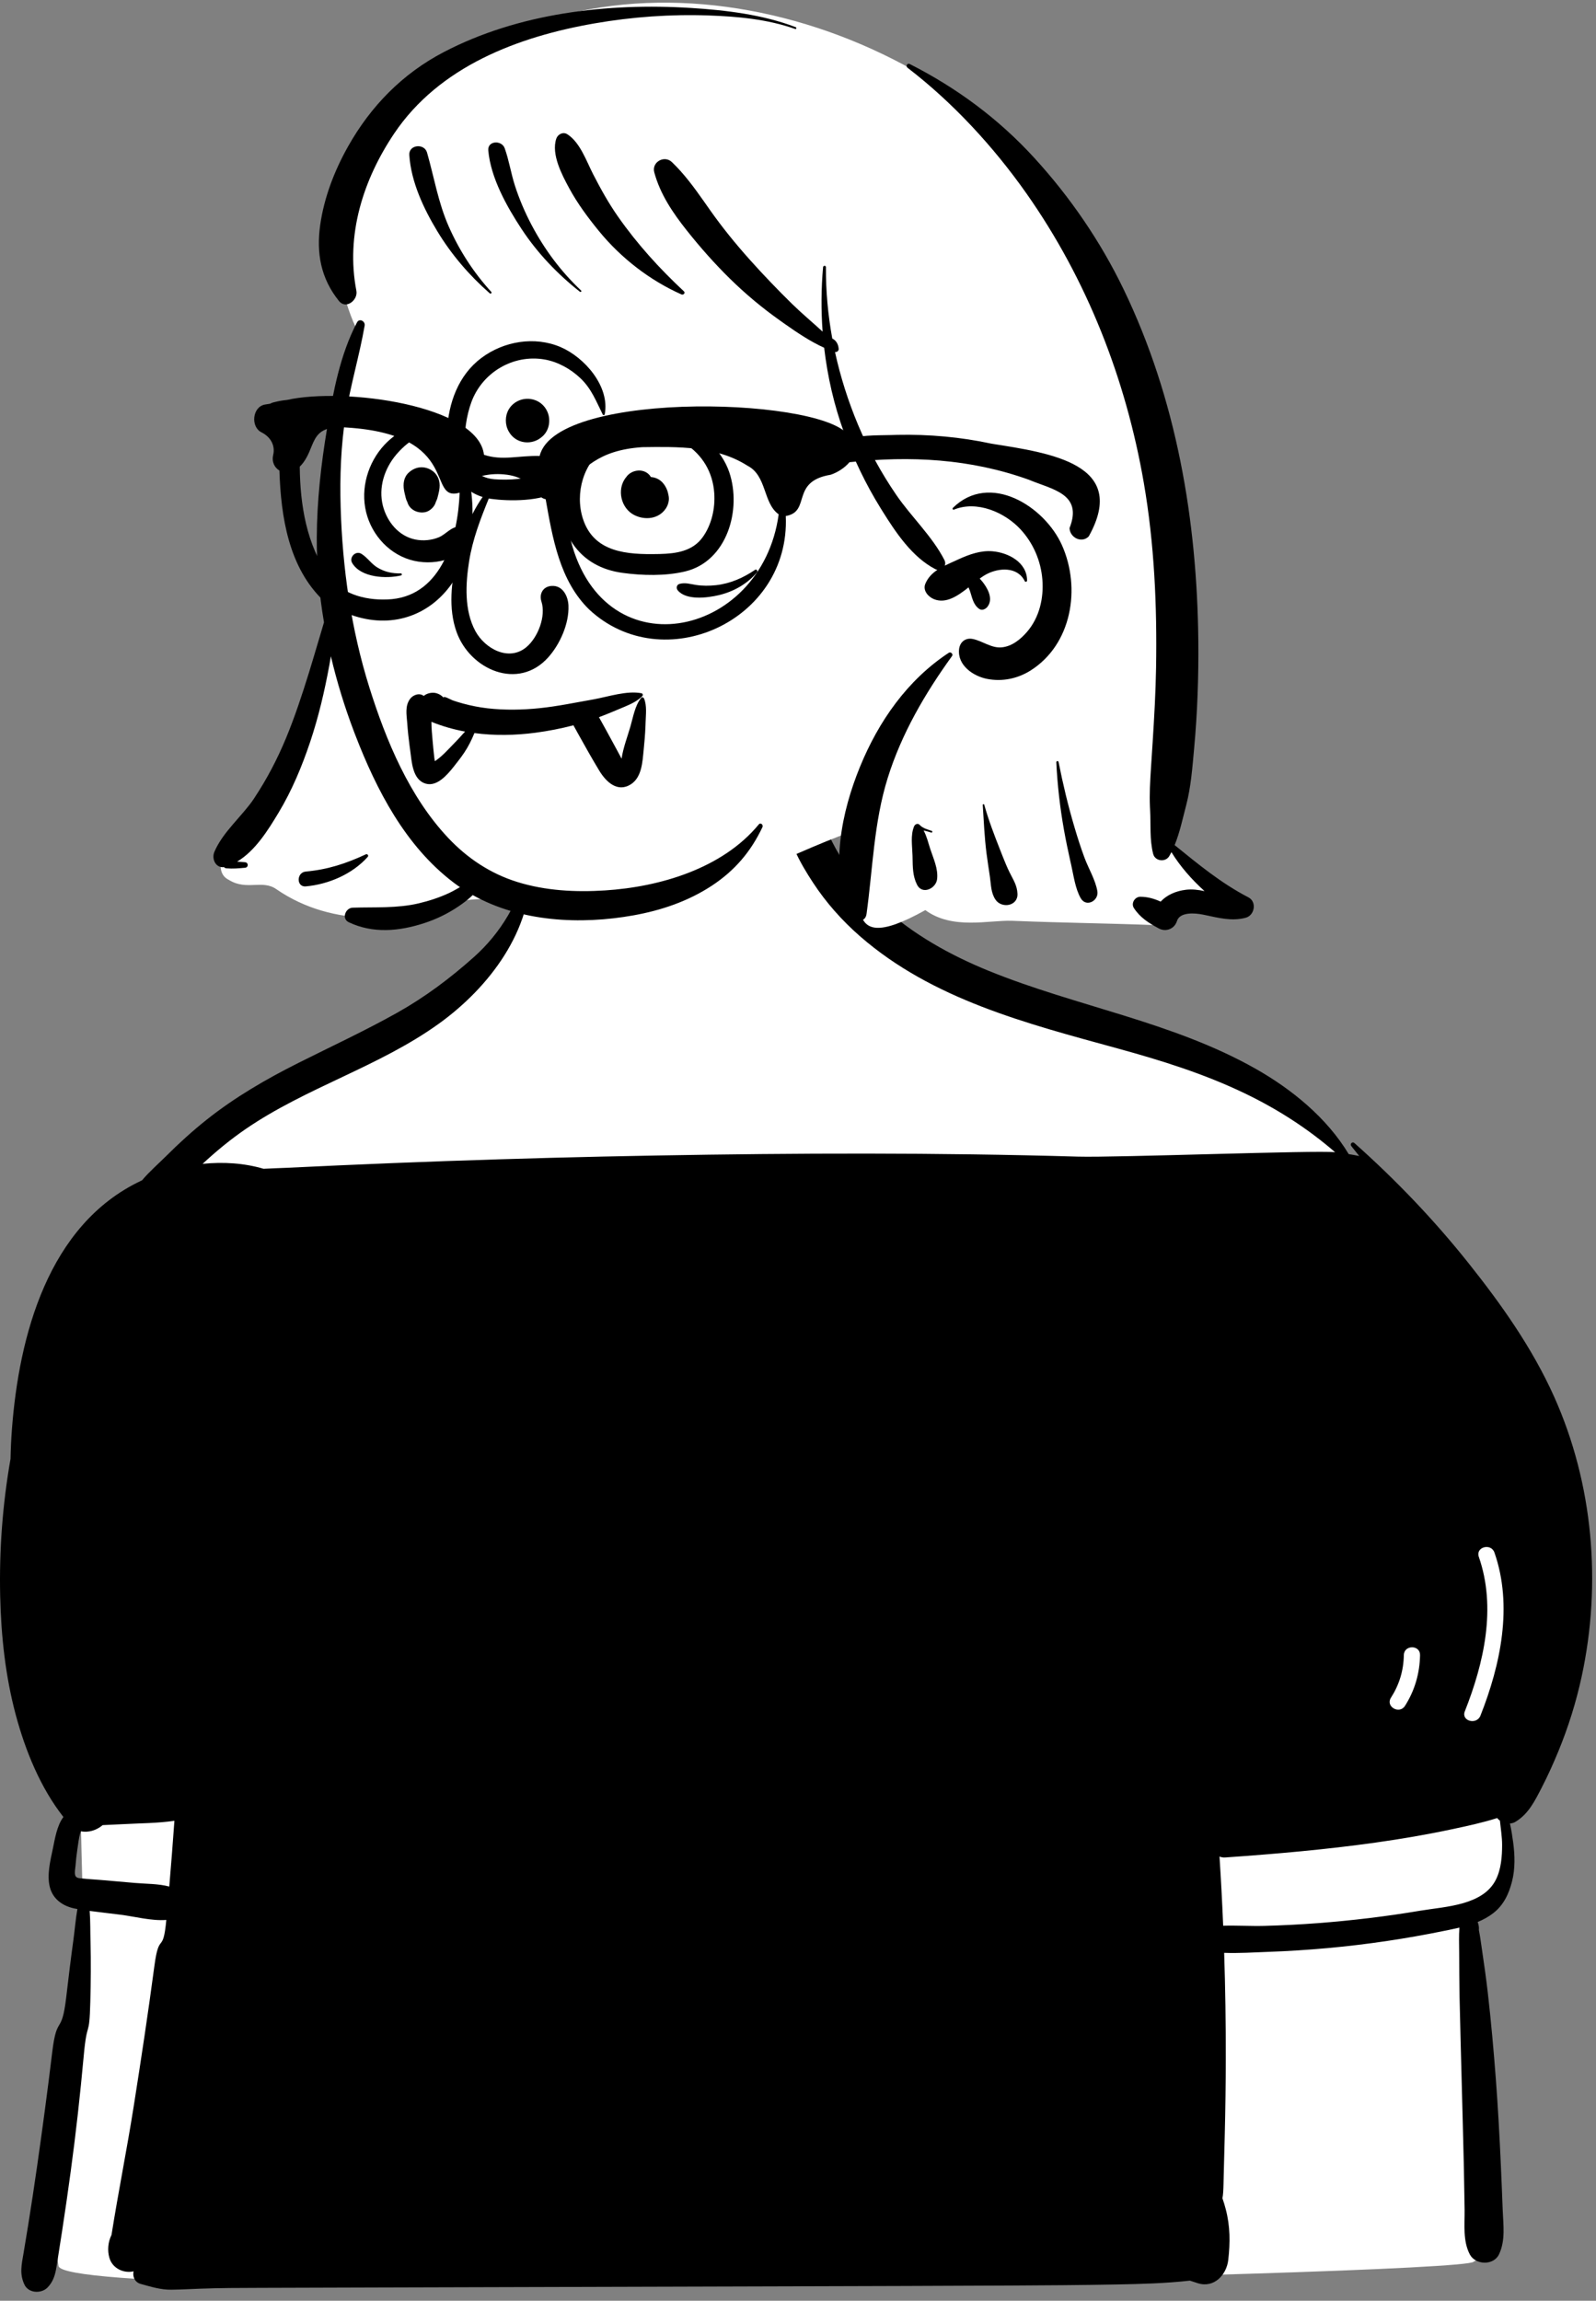<svg width="111" height="160" viewBox="0 0 111 160" fill="none" xmlns="http://www.w3.org/2000/svg">
<rect x="0" y="0" width="111" height="160" fill="#808080" stroke="none"/>
<path fill-rule="evenodd" clip-rule="evenodd" d="M5.104 147.996C5.446 144.82 5.656 141.621 5.777 138.429C5.898 135.24 5.74 132.013 5.671 128.823C5.529 122.334 5.3 115.829 5.816 109.35C6.304 103.227 7.425 97.146 9.193 91.263C10.054 88.398 10.961 85.417 12.377 82.769C13.801 80.108 16.057 78.335 18.535 76.709C21.172 74.978 23.789 73.215 26.417 71.468C28.622 70.002 32.592 68.295 34.401 66.335C36.306 64.272 36.664 59.16 37.932 56.716C39.167 54.336 42.663 52.784 45.355 52.784C49.81 52.784 53.186 52.556 56.85 56.679C58.678 58.736 57.223 60.816 59.139 62.791C60.901 64.606 65.406 66.472 67.676 67.525C70.395 68.787 73.183 69.9 76.011 70.893C78.897 71.905 81.854 72.659 84.755 73.614C87.537 74.53 91.168 78.304 93.327 80.301C95.334 82.158 95.832 81.95 97.358 84.205C100.707 89.155 104.059 94.162 106.726 99.521C108.054 102.19 109.34 104.998 109.822 107.963C110.336 111.125 109.827 114.181 108.993 117.243C108.144 120.358 105.45 123.325 104.572 126.433C104.167 127.865 105.556 129.428 104.917 130.778C104.598 131.452 104.196 132.052 103.739 132.639C103.386 133.091 102.012 132.991 101.834 133.545C101.654 134.105 102.649 135.265 102.664 135.844C102.685 136.673 102.718 137.501 102.745 138.33L102.905 143.228C103.011 146.447 103.117 149.666 103.222 152.885C103.257 153.935 103.307 154.962 103.055 155.959C103.146 155.875 103.232 155.783 103.311 155.68C103.542 155.378 104.032 155.634 103.836 155.987C103.509 156.575 103.038 156.99 102.485 157.288C101.843 158.235 4.548 160.351 4.069 157.581C3.801 156.027 4.289 154.363 4.485 152.819C4.688 151.21 4.93 149.609 5.104 147.996Z" fill="white"/>
<path fill-rule="evenodd" clip-rule="evenodd" d="M103.937 107.969C103.699 107.287 102.611 107.582 102.85 108.269C104.083 111.799 103.209 115.642 101.876 119.012C101.609 119.689 102.7 119.979 102.963 119.312C104.365 115.766 105.232 111.677 103.937 107.969ZM95.675 128.137C92.2 128.626 88.722 128.928 85.223 129.172C85.067 129.183 84.932 129.159 84.815 129.108C84.919 130.711 85.004 132.316 85.07 133.92C86.024 133.893 86.998 133.956 87.943 133.931C89.179 133.897 90.413 133.835 91.647 133.741C94.034 133.56 96.417 133.273 98.777 132.875C99.659 132.727 100.78 132.637 101.784 132.344C102.734 132.066 103.58 131.606 104.024 130.741C104.401 130.008 104.47 129.11 104.47 128.299C104.47 127.741 104.374 127.174 104.317 126.612C104.245 126.561 104.18 126.5 104.128 126.433C103.079 126.764 101.992 126.997 100.926 127.222C99.191 127.591 97.431 127.89 95.675 128.137ZM97.635 115.102C97.616 116.18 97.318 117.158 96.738 118.066C96.346 118.679 97.322 119.244 97.712 118.635C98.394 117.567 98.74 116.368 98.763 115.102C98.776 114.375 97.648 114.377 97.635 115.102ZM8.555 126.857C8.085 126.883 7.611 126.899 7.139 126.924C6.723 127.281 6.147 127.463 5.62 127.35C5.602 127.395 5.586 127.446 5.571 127.505C5.478 127.868 5.431 128.257 5.378 128.626C5.324 128.99 5.283 129.357 5.255 129.723C5.241 129.908 5.152 130.325 5.265 130.486C5.366 130.631 5.59 130.618 5.745 130.636C6.162 130.682 6.585 130.703 7.005 130.738C7.799 130.807 8.592 130.876 9.384 130.945C10.16 131.013 11.013 130.992 11.773 131.196C11.902 129.672 12.021 128.148 12.13 126.623C10.954 126.796 9.724 126.792 8.555 126.857ZM107.217 124.329C106.743 125.244 106.307 126.144 105.4 126.693C105.282 126.764 105.15 126.802 105.014 126.812C105.116 127.247 105.179 127.693 105.236 128.105C105.36 129.011 105.386 129.949 105.159 130.842C104.938 131.712 104.572 132.489 103.853 133.046C103.519 133.305 103.154 133.503 102.771 133.659C102.836 133.841 102.874 134.021 102.854 134.22C102.946 134.681 103.006 135.151 103.072 135.6C103.218 136.598 103.363 137.598 103.477 138.602C103.705 140.598 103.884 142.594 104.035 144.597C104.186 146.595 104.294 148.596 104.384 150.597C104.431 151.621 104.472 152.644 104.51 153.669C104.548 154.722 104.718 155.799 104.253 156.776C103.878 157.566 102.612 157.521 102.223 156.776C101.729 155.83 101.875 154.707 101.862 153.669C101.849 152.692 101.832 151.714 101.811 150.737C101.769 148.737 101.707 146.737 101.658 144.737C101.61 142.785 101.55 140.833 101.511 138.881C101.491 137.859 101.49 136.837 101.484 135.815C101.481 135.248 101.457 134.643 101.5 134.052C101.147 134.136 100.792 134.206 100.441 134.278C97.763 134.828 95.055 135.228 92.331 135.476C90.963 135.6 89.591 135.688 88.218 135.737C87.209 135.774 86.163 135.844 85.139 135.806C85.219 138.253 85.256 140.702 85.251 143.151C85.249 144.917 85.225 146.684 85.181 148.45C85.157 149.379 85.137 150.308 85.109 151.237C85.097 151.655 85.097 152.076 85.068 152.492C85.06 152.622 85.041 152.747 85.018 152.871C85.111 153.135 85.188 153.396 85.251 153.64C85.561 154.824 85.562 155.962 85.423 157.168C85.305 158.192 84.444 159.14 83.307 158.781C83.122 158.723 82.938 158.663 82.754 158.601C81.08 158.791 79.396 158.835 77.698 158.867C75.216 158.915 72.734 158.93 70.251 158.943C65.38 158.969 60.509 158.981 55.637 158.995C45.847 159.023 36.057 159.05 26.268 159.078C23.551 159.087 20.834 159.094 18.117 159.103C16.71 159.107 15.307 159.108 13.902 159.162C13.247 159.187 12.59 159.222 11.935 159.232C11.175 159.245 10.503 159.026 9.777 158.828C9.367 158.713 9.205 158.302 9.292 157.954C8.636 158.11 7.839 157.777 7.615 157.037C7.452 156.5 7.513 155.918 7.756 155.42V155.419C8.227 152.445 8.824 149.486 9.294 146.512C9.808 143.254 10.303 139.989 10.738 136.718C11.065 134.248 11.334 135.999 11.567 133.518C10.554 133.597 9.408 133.288 8.405 133.157C7.684 133.064 6.959 132.989 6.237 132.891C6.291 133.618 6.275 134.36 6.295 135.058C6.333 136.443 6.316 137.823 6.281 139.209C6.213 141.884 6.062 140.327 5.821 142.99C5.578 145.673 5.279 148.346 4.917 151.016C4.731 152.391 4.532 153.764 4.322 155.135C4.225 155.775 4.125 156.414 4.022 157.054C3.899 157.808 3.86 158.523 3.295 159.09C2.865 159.52 1.987 159.483 1.702 158.884C1.342 158.127 1.505 157.478 1.639 156.683C1.747 156.045 1.852 155.406 1.955 154.768C2.174 153.398 2.383 152.028 2.579 150.657C2.957 148.013 3.313 145.366 3.632 142.715C3.953 140.044 4.285 141.604 4.601 138.933C4.76 137.585 4.92 136.24 5.106 134.897C5.2 134.206 5.259 133.47 5.383 132.758C5.344 132.753 5.304 132.745 5.265 132.738C4.408 132.582 3.677 132.098 3.461 131.216C3.255 130.371 3.5 129.4 3.674 128.571C3.822 127.865 3.956 126.964 4.41 126.359C2.809 124.319 1.768 121.752 1.104 119.285C0.38 116.596 0.077 113.79 0.013 111.011C-0.061 107.792 0.181 104.592 0.733 101.445C0.746 100.778 0.776 100.112 0.826 99.445C1.311 92.91 3.345 85.175 9.797 82.121C9.822 82.108 9.849 82.097 9.876 82.086C10.382 81.481 11.013 80.937 11.523 80.428C12.426 79.526 13.371 78.663 14.371 77.868C16.352 76.293 18.526 75.036 20.784 73.903C23.069 72.757 25.387 71.682 27.619 70.431C29.564 69.34 31.314 68.026 32.975 66.543C34.843 64.875 36.172 62.627 36.693 60.172C36.72 60.044 36.91 60.08 36.913 60.202C37.05 64.701 34.014 68.676 30.521 71.191C26.344 74.195 21.3 75.618 17.064 78.531C16.011 79.254 15.026 80.07 14.089 80.937C15.525 80.79 16.987 80.883 18.332 81.281C18.862 81.248 19.395 81.239 19.926 81.213C21.141 81.153 22.357 81.096 23.573 81.043C26.052 80.933 28.532 80.833 31.012 80.745C35.879 80.573 40.746 80.443 45.613 80.358C55.395 80.184 65.189 80.15 74.969 80.434C77.621 80.51 91.566 79.981 92.857 80.13C90.959 78.487 88.876 77.145 86.586 76.041C83.721 74.663 80.76 73.744 77.701 72.904C71.4 71.174 64.858 69.507 59.815 65.112C58.562 64.02 57.449 62.764 56.538 61.372C55.667 60.044 54.699 58.344 54.675 56.724C54.658 55.574 56.258 55.155 56.828 56.141C57.181 56.751 57.356 57.421 57.645 58.061C57.933 58.695 58.274 59.307 58.653 59.892C59.398 61.042 60.323 62.069 61.329 62.995C63.474 64.971 66.072 66.419 68.761 67.514C74.866 70 81.543 71.049 87.327 74.325C89.858 75.759 92.281 77.737 93.801 80.26C94.046 80.298 94.29 80.343 94.534 80.394C94.352 80.164 94.169 79.935 93.984 79.706C93.863 79.557 94.051 79.359 94.199 79.492C97.075 82.052 99.724 84.817 102.125 87.831C104.422 90.715 106.564 93.738 108.081 97.115C110.806 103.183 111.406 110.123 109.999 116.611C109.615 118.379 109.074 120.11 108.385 121.783C108.03 122.647 107.645 123.499 107.217 124.329Z" fill="black"/>
<path fill-rule="evenodd" clip-rule="evenodd" d="M20.458 52.183C21.017 51.356 22.362 45.359 23.221 44.437C23.156 40.894 22.177 28.628 24.973 23.114C24.385 22.519 22.822 17.394 23.221 15.457C21.904 11.399 30.366 4.955 33.587 3.213C48.556 -4.817 70.247 4.047 77.054 18.922C81.145 27.88 81.22 37.91 81.683 47.55C81.737 49.613 81.927 51.692 81.925 53.753C81.629 55.564 80.194 57.408 81.282 58.914C82.484 59.745 84.913 61.772 83.831 62.92C83.198 63.448 82.185 63.142 81.497 63.65C81.147 63.846 80.929 64.275 80.519 64.341C76.778 64.198 74.138 64.186 70.386 64.034C68.743 63.981 66.242 64.676 64.356 63.292C57.77 66.957 60.525 61.64 59.193 57.855C55.137 59.226 47.058 63.601 42.735 63.742C39.222 64.177 35.937 62.13 32.484 62.596C28.193 64.19 23.165 64.545 19.235 61.847C18.254 61.14 17.163 61.959 15.926 61.196C13.524 60.046 19.245 53.458 20.458 52.183Z" fill="white"/>
<path fill-rule="evenodd" clip-rule="evenodd" d="M25.361 22.644C25.414 22.338 24.993 22.11 24.83 22.42C23.645 24.673 23.171 27.282 22.751 29.771C22.328 32.285 22.047 34.81 22.032 37.363C22.02 39.327 22.198 41.313 22.533 43.278L22.492 43.418C22.417 43.675 22.341 43.932 22.265 44.188L22.149 44.573C21.926 45.311 21.714 46.053 21.484 46.79C21.005 48.327 20.5 49.869 19.882 51.356C19.279 52.808 18.546 54.208 17.674 55.517C16.834 56.778 15.5 57.845 14.908 59.246C14.702 59.734 15.007 60.379 15.577 60.301C15.614 60.346 15.67 60.379 15.747 60.385C16.189 60.424 16.604 60.387 17.046 60.346C17.292 60.323 17.292 59.986 17.046 59.962C16.858 59.945 16.675 59.929 16.493 59.919C17.756 59.17 18.656 57.709 19.377 56.512C20.302 54.975 21.001 53.295 21.571 51.597C22.156 49.853 22.571 48.073 22.904 46.265C22.942 46.057 22.978 45.849 23.013 45.641C23.434 47.43 23.976 49.187 24.618 50.875L24.708 51.11C26.189 54.949 28.194 58.825 31.529 61.363C31.68 61.478 31.834 61.587 31.99 61.694L31.801 61.803C31.612 61.911 31.426 62.014 31.244 62.099C30.57 62.414 29.838 62.654 29.115 62.823C27.62 63.175 26.051 63.074 24.526 63.123C24.026 63.139 23.741 63.889 24.253 64.133C25.937 64.935 27.756 64.765 29.494 64.2C30.354 63.921 31.161 63.529 31.908 63.019C32.217 62.808 32.575 62.547 32.878 62.246C36.213 64.113 40.359 64.322 44.071 63.654C46 63.307 47.869 62.673 49.514 61.589C51.096 60.547 52.224 59.227 53.029 57.517C53.1 57.366 52.901 57.177 52.779 57.325C50.251 60.398 45.899 61.68 42.07 61.923C40.028 62.054 37.938 61.946 35.974 61.334C34.111 60.754 32.512 59.69 31.177 58.276C28.472 55.409 26.851 51.509 25.686 47.797C24.42 43.759 23.817 39.511 23.692 35.285C23.629 33.144 23.708 30.985 24.044 28.867C24.378 26.767 24.997 24.735 25.361 22.644ZM63.276 4.454C63.097 4.363 62.971 4.6 63.123 4.716C66.276 7.136 69.1 10.203 71.386 13.45C75.601 19.438 78.305 26.368 79.549 33.568C80.284 37.821 80.476 42.137 80.403 46.446C80.374 48.158 80.276 49.864 80.168 51.571L80.045 53.464C79.988 54.345 79.94 55.219 79.977 56.105L79.987 56.31C80.045 57.34 79.944 58.38 80.202 59.385C80.335 59.901 81.062 59.982 81.325 59.532C81.377 59.444 81.425 59.353 81.472 59.261C82.089 60.268 82.888 61.167 83.774 61.971C83.351 61.881 82.923 61.824 82.484 61.876C81.787 61.96 81.163 62.229 80.721 62.7C80.282 62.502 79.831 62.366 79.312 62.363C78.93 62.361 78.644 62.813 78.862 63.149C79.297 63.819 79.903 64.194 80.593 64.566C81.082 64.829 81.665 64.604 81.845 64.083L81.856 64.052C82.059 63.394 83.139 63.5 83.648 63.602L83.798 63.632C84.747 63.83 85.673 64.083 86.639 63.822C87.263 63.654 87.425 62.715 86.825 62.404C84.926 61.42 83.333 60.098 81.695 58.771C82.057 57.884 82.262 56.893 82.499 55.991C82.832 54.722 82.93 53.356 83.05 52.052C83.279 49.573 83.366 47.067 83.341 44.578C83.258 36.172 81.821 27.74 78.15 20.128C76.542 16.793 74.43 13.708 71.932 10.977C69.45 8.262 66.55 6.118 63.276 4.454ZM66.215 45.621C66.312 45.486 66.122 45.307 65.989 45.395C63.103 47.291 61.1 50.171 59.807 53.335C58.528 56.467 57.742 60.303 59.004 63.569C59.205 64.09 60.167 64.283 60.265 63.569C60.705 60.384 60.773 57.194 61.741 54.097C62.699 51.027 64.34 48.215 66.215 45.621ZM68.453 55.962C68.437 55.906 68.345 55.916 68.349 55.977C68.421 57.1 68.47 58.237 68.612 59.354C68.68 59.897 68.771 60.436 68.848 60.978C68.927 61.533 68.915 62.094 69.238 62.568C69.666 63.197 70.803 63.02 70.764 62.155C70.738 61.558 70.464 61.175 70.207 60.651C70.042 60.315 69.899 59.967 69.76 59.618L69.554 59.095C69.145 58.058 68.754 57.037 68.453 55.962ZM73.621 52.987C73.603 52.898 73.461 52.92 73.465 53.008C73.542 54.598 73.722 56.17 74.002 57.736C74.13 58.45 74.279 59.161 74.437 59.869L74.505 60.172C74.674 60.918 74.783 61.794 75.162 62.461C75.539 63.127 76.437 62.643 76.32 61.972C76.185 61.188 75.704 60.4 75.425 59.648C75.167 58.953 74.941 58.246 74.731 57.535C74.287 56.04 73.923 54.517 73.621 52.987ZM63.996 57.401L63.963 57.366C63.832 57.223 63.636 57.319 63.573 57.469C63.316 58.087 63.445 58.815 63.463 59.471L63.467 59.614C63.48 60.278 63.471 60.9 63.772 61.513C64.137 62.258 65.1 61.795 65.175 61.133C65.257 60.41 64.915 59.703 64.694 59.026C64.554 58.596 64.452 58.148 64.238 57.758C64.421 57.789 64.603 57.852 64.77 57.898C64.844 57.918 64.873 57.808 64.801 57.783C64.525 57.685 64.214 57.612 63.996 57.401ZM25.573 59.592C25.661 59.494 25.552 59.363 25.437 59.416C24.065 60.057 22.781 60.474 21.266 60.611C20.61 60.67 20.606 61.702 21.266 61.642C22.847 61.499 24.503 60.791 25.573 59.592ZM73.863 37.925C72.655 35.206 68.832 32.794 66.269 35.323C66.221 35.37 66.269 35.473 66.339 35.444C67.934 34.783 69.886 35.624 70.989 36.826C71.865 37.78 72.391 39.005 72.495 40.296C72.6 41.588 72.291 42.937 71.433 43.936C70.983 44.46 70.376 44.956 69.66 45.019C68.939 45.083 68.337 44.574 67.654 44.436C67.14 44.332 66.751 44.655 66.701 45.163C66.59 46.282 67.704 47.034 68.67 47.216C69.709 47.413 70.77 47.198 71.665 46.635C74.557 44.815 75.181 40.891 73.863 37.925ZM46.73 11.272C46.204 10.77 45.31 11.269 45.504 11.986C45.917 13.511 46.793 14.8 47.764 16.024C48.698 17.201 49.699 18.333 50.772 19.386C51.837 20.432 52.995 21.4 54.212 22.264L54.578 22.524C55.441 23.132 56.354 23.747 57.32 24.185C57.553 26.194 58.009 28.176 58.699 30.074C59.363 31.901 60.209 33.667 61.233 35.32L61.38 35.557C62.322 37.066 63.454 38.753 65.051 39.58C65.099 39.605 65.147 39.62 65.195 39.629C64.837 39.868 64.535 40.167 64.356 40.598C64.159 41.07 64.57 41.515 64.964 41.671C65.798 42 66.611 41.443 67.36 40.848C67.392 40.919 67.422 40.991 67.447 41.064C67.615 41.539 67.664 42.024 68.096 42.34C68.302 42.489 68.555 42.355 68.684 42.186C69.108 41.629 68.669 40.87 68.296 40.415C68.245 40.352 68.192 40.292 68.137 40.235C68.294 40.119 68.448 40.017 68.597 39.938C69.472 39.474 70.769 39.392 71.272 40.418C71.311 40.497 71.432 40.456 71.432 40.375C71.431 39.114 70.14 38.43 69.02 38.337C68.202 38.269 67.411 38.556 66.674 38.89L66.537 38.953C66.262 39.081 65.98 39.201 65.71 39.335C65.754 39.219 65.753 39.083 65.684 38.947C64.837 37.292 63.382 35.947 62.333 34.414C61.293 32.894 60.4 31.266 59.687 29.567C58.995 27.918 58.453 26.217 58.074 24.482C58.199 24.508 58.339 24.396 58.33 24.266C58.309 23.95 58.155 23.666 57.884 23.545C57.586 21.913 57.433 20.253 57.442 18.581C57.443 18.451 57.255 18.456 57.244 18.581C57.112 20.068 57.101 21.57 57.212 23.063C56.507 22.414 55.764 21.798 55.085 21.132C54.064 20.13 53.076 19.101 52.123 18.034C51.151 16.945 50.232 15.816 49.391 14.622L48.951 13.996C48.275 13.036 47.58 12.086 46.73 11.272ZM48.056 0.554C42.256 0.192 36.062 0.905 30.852 3.629C27.991 5.124 25.78 7.385 24.2 10.198C23.256 11.878 22.54 13.738 22.269 15.65C21.991 17.616 22.318 19.368 23.572 20.93C24.07 21.55 24.909 20.857 24.786 20.223C24.036 16.34 25.253 12.503 27.413 9.288C30.547 4.623 36.021 2.551 41.35 1.627C43.968 1.173 46.624 0.983 49.281 1.075C51.306 1.146 53.383 1.335 55.305 2.016C55.386 2.045 55.418 1.919 55.34 1.889C53.048 1.013 50.489 0.706 48.056 0.554ZM39.454 9.335C39.156 9.145 38.79 9.34 38.688 9.647C38.326 10.73 39.084 12.161 39.592 13.098C40.166 14.158 40.904 15.15 41.666 16.081C43.191 17.944 45.196 19.499 47.396 20.476C47.531 20.535 47.688 20.373 47.564 20.258C45.862 18.672 44.319 16.972 42.983 15.065C42.326 14.128 41.779 13.14 41.256 12.124C40.788 11.216 40.348 9.902 39.454 9.335ZM29.7 10.61C29.509 9.944 28.422 10.057 28.467 10.777C28.584 12.637 29.461 14.504 30.414 16.08C31.395 17.703 32.638 19.15 34.062 20.399C34.133 20.461 34.229 20.366 34.165 20.296C32.936 18.95 31.943 17.417 31.208 15.748C30.474 14.082 30.197 12.344 29.7 10.61ZM35.101 10.309C34.894 9.73 33.899 9.773 33.96 10.464C34.127 12.364 35.242 14.355 36.274 15.925C37.37 17.59 38.768 19.057 40.331 20.288C40.389 20.335 40.472 20.258 40.415 20.204C39.011 18.881 37.873 17.353 36.972 15.648C36.512 14.778 36.126 13.873 35.821 12.937C35.54 12.072 35.407 11.162 35.101 10.309Z" fill="black"/>
<path fill-rule="evenodd" clip-rule="evenodd" d="M44.619 48.211C43.597 48.014 42.325 48.444 41.306 48.632L41.23 48.646C39.994 48.862 38.761 49.123 37.511 49.25C36.318 49.372 35.1 49.394 33.906 49.257C33.334 49.191 32.765 49.079 32.209 48.928C31.971 48.864 31.734 48.792 31.501 48.712L31.475 48.702C31.303 48.631 30.84 48.364 30.845 48.513C30.715 48.363 30.535 48.256 30.338 48.204C30.06 48.131 29.703 48.2 29.47 48.396C29.167 48.157 28.713 48.329 28.51 48.616C28.162 49.109 28.275 49.686 28.32 50.258L28.324 50.308C28.362 50.847 28.42 51.382 28.492 51.917L28.524 52.146C28.637 52.937 28.667 54.242 29.625 54.501C30.383 54.706 31.077 53.926 31.565 53.307L31.833 52.964C32.149 52.562 32.437 52.149 32.669 51.692C32.774 51.484 32.876 51.271 32.964 51.055C32.975 51.028 32.984 51.003 32.992 50.979C34.397 51.168 35.836 51.141 37.245 50.955C38.137 50.837 39.016 50.667 39.881 50.439L40.272 51.145C40.729 51.969 41.192 52.789 41.679 53.594L41.717 53.656C42.173 54.382 42.937 55.108 43.84 54.565C44.648 54.078 44.682 52.971 44.767 52.145C44.824 51.593 44.87 51.038 44.892 50.483L44.9 50.245C44.915 49.708 45.002 49.084 44.795 48.581C44.765 48.508 44.66 48.451 44.597 48.528C44.165 49.053 44.034 49.868 43.848 50.512C43.64 51.23 43.339 52.013 43.231 52.757L43.201 52.705C43.095 52.502 42.986 52.301 42.877 52.101L42.55 51.499C42.257 50.955 41.958 50.415 41.657 49.876C42.001 49.747 42.342 49.608 42.681 49.467L43.452 49.144C43.892 48.958 44.341 48.748 44.671 48.41C44.73 48.35 44.71 48.229 44.619 48.211ZM30.003 50.197C30.762 50.506 31.547 50.729 32.347 50.877C32.295 50.929 32.244 50.982 32.196 51.038C32.008 51.256 31.808 51.465 31.607 51.672L31.487 51.796C31.179 52.111 30.717 52.631 30.246 52.933L30.221 52.797C30.216 52.773 30.213 52.753 30.211 52.737L30.161 52.289C30.153 52.214 30.145 52.139 30.138 52.064C30.097 51.66 30.065 51.254 30.031 50.849C30.013 50.636 30.009 50.417 30.003 50.197ZM38.987 24.136C37.179 23.363 35.033 23.728 33.476 24.895C31.882 26.089 31.185 28.03 31.093 29.967C29.833 28.891 28.018 29.706 26.956 30.714C25.732 31.878 25.112 33.635 25.398 35.302C25.682 36.964 26.884 38.43 28.51 38.924C29.288 39.16 30.155 39.166 30.938 38.946C31.204 38.871 31.529 38.755 31.83 38.594C31.813 38.663 31.796 38.732 31.779 38.801C31.389 40.454 31.167 42.313 31.753 43.948C32.695 46.576 36.04 48.047 38.129 45.714C38.949 44.799 39.586 43.365 39.536 42.116C39.51 41.46 39.139 40.702 38.372 40.746C37.777 40.78 37.495 41.278 37.647 41.805L37.657 41.835C37.979 42.843 37.429 44.298 36.631 44.985C35.408 46.039 33.73 45.122 33.061 43.886C32.282 42.447 32.377 40.601 32.626 39.034C32.871 37.496 33.416 36.09 33.995 34.666C34.057 34.678 34.119 34.688 34.183 34.696C35.334 34.853 37.677 34.912 38.95 34.077C38.813 35.365 39.081 36.691 39.813 37.782C40.628 38.998 41.856 39.641 43.285 39.838C44.673 40.029 46.282 40.068 47.653 39.739C50.571 39.039 51.6 35.434 50.717 32.832C50.195 31.293 48.738 29.909 47.119 29.559C46.285 29.011 45.165 28.848 44.202 28.923C42.764 29.035 41.348 29.657 40.385 30.748C40.017 31.165 39.714 31.637 39.481 32.142C39.403 32.081 39.311 32.034 39.208 32.01C39.047 31.972 38.906 31.964 38.748 32.019C38.67 32.047 38.557 32.145 38.489 32.209L38.333 32.392C38.143 32.614 37.961 32.8 37.622 32.939C36.676 33.324 35.393 33.407 34.387 33.329C31.823 33.128 32.146 29.729 32.777 27.983C33.526 25.915 35.67 24.628 37.853 24.996C38.79 25.154 39.684 25.653 40.371 26.305C41.137 27.033 41.465 27.913 41.925 28.835C41.952 28.889 42.045 28.878 42.057 28.817C42.435 26.873 40.644 24.844 38.987 24.136ZM52.647 39.807C52.725 39.715 52.623 39.554 52.511 39.63C51.694 40.186 50.784 40.587 49.796 40.695C49.332 40.746 48.864 40.749 48.402 40.678C48.008 40.617 47.653 40.497 47.26 40.606C47.05 40.664 47.012 40.907 47.14 41.059C47.734 41.766 49.197 41.577 49.994 41.388C51.025 41.142 51.96 40.614 52.647 39.807ZM25.138 38.515C24.736 38.267 24.259 38.759 24.496 39.157C25.105 40.178 26.871 40.261 27.896 40.017C27.976 39.998 27.958 39.872 27.877 39.874C27.288 39.889 26.756 39.776 26.248 39.468C25.815 39.206 25.556 38.775 25.138 38.515ZM44.72 30.353L44.801 30.354C45.738 30.369 46.596 30.726 47.498 30.915C47.573 30.931 47.648 30.923 47.716 30.898C48.816 31.632 49.573 32.785 49.676 34.304C49.748 35.355 49.491 36.501 48.867 37.364C48.156 38.346 47.012 38.498 45.885 38.527L45.77 38.529C43.64 38.571 41.296 38.445 40.537 36.062C39.975 34.299 40.575 32.158 42.141 31.102C42.901 30.589 43.809 30.352 44.72 30.353ZM27.556 31.618L27.619 31.545C28.454 30.586 29.779 29.712 31.085 30.195L31.082 30.357C31.081 30.384 31.081 30.41 31.081 30.437C31.085 32.289 31.802 34.018 33.566 34.562C33.093 35.237 32.713 35.986 32.408 36.763C32.301 36.693 32.17 36.648 32.019 36.633C31.398 36.57 31.042 37.154 30.504 37.371C30 37.575 29.428 37.627 28.896 37.522C27.733 37.292 26.916 36.288 26.63 35.174C26.307 33.915 26.734 32.594 27.556 31.618ZM45.271 33.176C44.883 32.521 43.926 32.616 43.542 33.194L43.524 33.222L43.52 33.217C42.88 34.046 43.189 35.355 44.117 35.821C44.862 36.194 45.809 36.096 46.303 35.369C46.414 35.206 46.486 35.014 46.512 34.82C46.529 34.688 46.519 34.556 46.49 34.425L46.497 34.456C46.483 34.389 46.459 34.286 46.453 34.261C46.388 33.993 46.231 33.707 46.035 33.513C45.832 33.314 45.552 33.193 45.271 33.176ZM29.323 32.495C28.98 32.495 28.675 32.639 28.426 32.867C28.073 33.191 28.024 33.658 28.1 34.101C28.124 34.237 28.156 34.367 28.189 34.5L28.218 34.621C28.224 34.641 28.229 34.66 28.235 34.68C28.256 34.763 28.29 34.838 28.33 34.911C28.477 35.458 29.072 35.73 29.597 35.611C29.844 35.554 30.09 35.349 30.215 35.134C30.257 35.064 30.286 34.993 30.307 34.922L30.409 34.68C30.428 34.622 30.44 34.56 30.455 34.5C30.489 34.367 30.523 34.236 30.546 34.101C30.627 33.644 30.563 33.21 30.22 32.867C29.99 32.637 29.648 32.495 29.323 32.495ZM36.894 27.747C36.297 27.667 35.69 27.945 35.382 28.472C35.114 28.93 35.115 29.546 35.382 30.005L35.404 30.043C35.896 30.887 37.042 30.995 37.732 30.343L37.766 30.312C38.209 29.893 38.309 29.198 38.079 28.653C37.87 28.155 37.429 27.819 36.894 27.747Z" fill="black"/>
<path fill-rule="evenodd" clip-rule="evenodd" d="M22.922 40.126C23.87 41.401 25.629 41.807 27.252 41.667C30.751 41.33 31.852 37.354 31.967 34.264C29.62 34.924 32.165 30.248 24.144 29.733C21.317 29.498 22.096 31.206 20.847 32.454C20.873 35.074 21.308 37.92 22.922 40.126ZM39.588 37.116C41.654 46.794 52.967 44.492 54.156 35.767C53.058 34.993 53.347 33.08 51.984 32.386C49.823 31.005 47.122 31.064 44.669 31.097C41.533 31.312 40.639 32.612 39.028 34.03C39.105 34.977 39.329 36.099 39.588 37.116ZM18.44 28.131C18.556 28.111 18.672 28.093 18.788 28.076C18.879 28.024 18.985 27.985 19.109 27.961C19.392 27.889 19.672 27.841 19.952 27.815C23.973 26.91 33.275 28.195 33.659 31.627C34.939 32.055 36.047 31.672 37.531 31.71C38.661 26.987 58.19 27.654 59.129 30.501C59.133 30.5 59.136 30.499 59.14 30.498C60.042 30.219 61.373 30.286 62.406 30.242C64.611 30.196 66.819 30.392 68.977 30.858C73.018 31.5 78.533 32.252 75.723 37.3C75.722 37.301 75.722 37.302 75.721 37.303L75.721 37.303C75.236 37.799 74.414 37.399 74.384 36.727C75.329 34.335 73.195 34.048 71.552 33.361C67.467 31.893 63.307 31.689 59.081 32.143C58.764 32.518 58.281 32.844 57.771 33.015C54.946 33.484 56.435 35.581 54.649 35.886C54.977 43.194 46.107 47.184 40.968 42.379C38.916 40.372 38.427 37.399 37.951 34.719C37.7 34.663 37.54 34.525 37.446 34.343C36.841 33.739 36.461 33.181 35.265 33.015C34.069 32.849 33.148 33.182 33.023 33.284C32.992 33.347 32.958 33.411 32.919 33.474C32.864 33.569 32.79 33.644 32.705 33.704C33.887 40.981 28.239 45.584 22.538 41.809C20.06 39.478 19.537 35.909 19.433 32.723C19.097 32.52 18.885 32.127 19.001 31.633C19.161 30.952 18.785 30.363 18.187 30.067C17.41 29.682 17.547 28.278 18.44 28.131Z" fill="black"/>
</svg>
